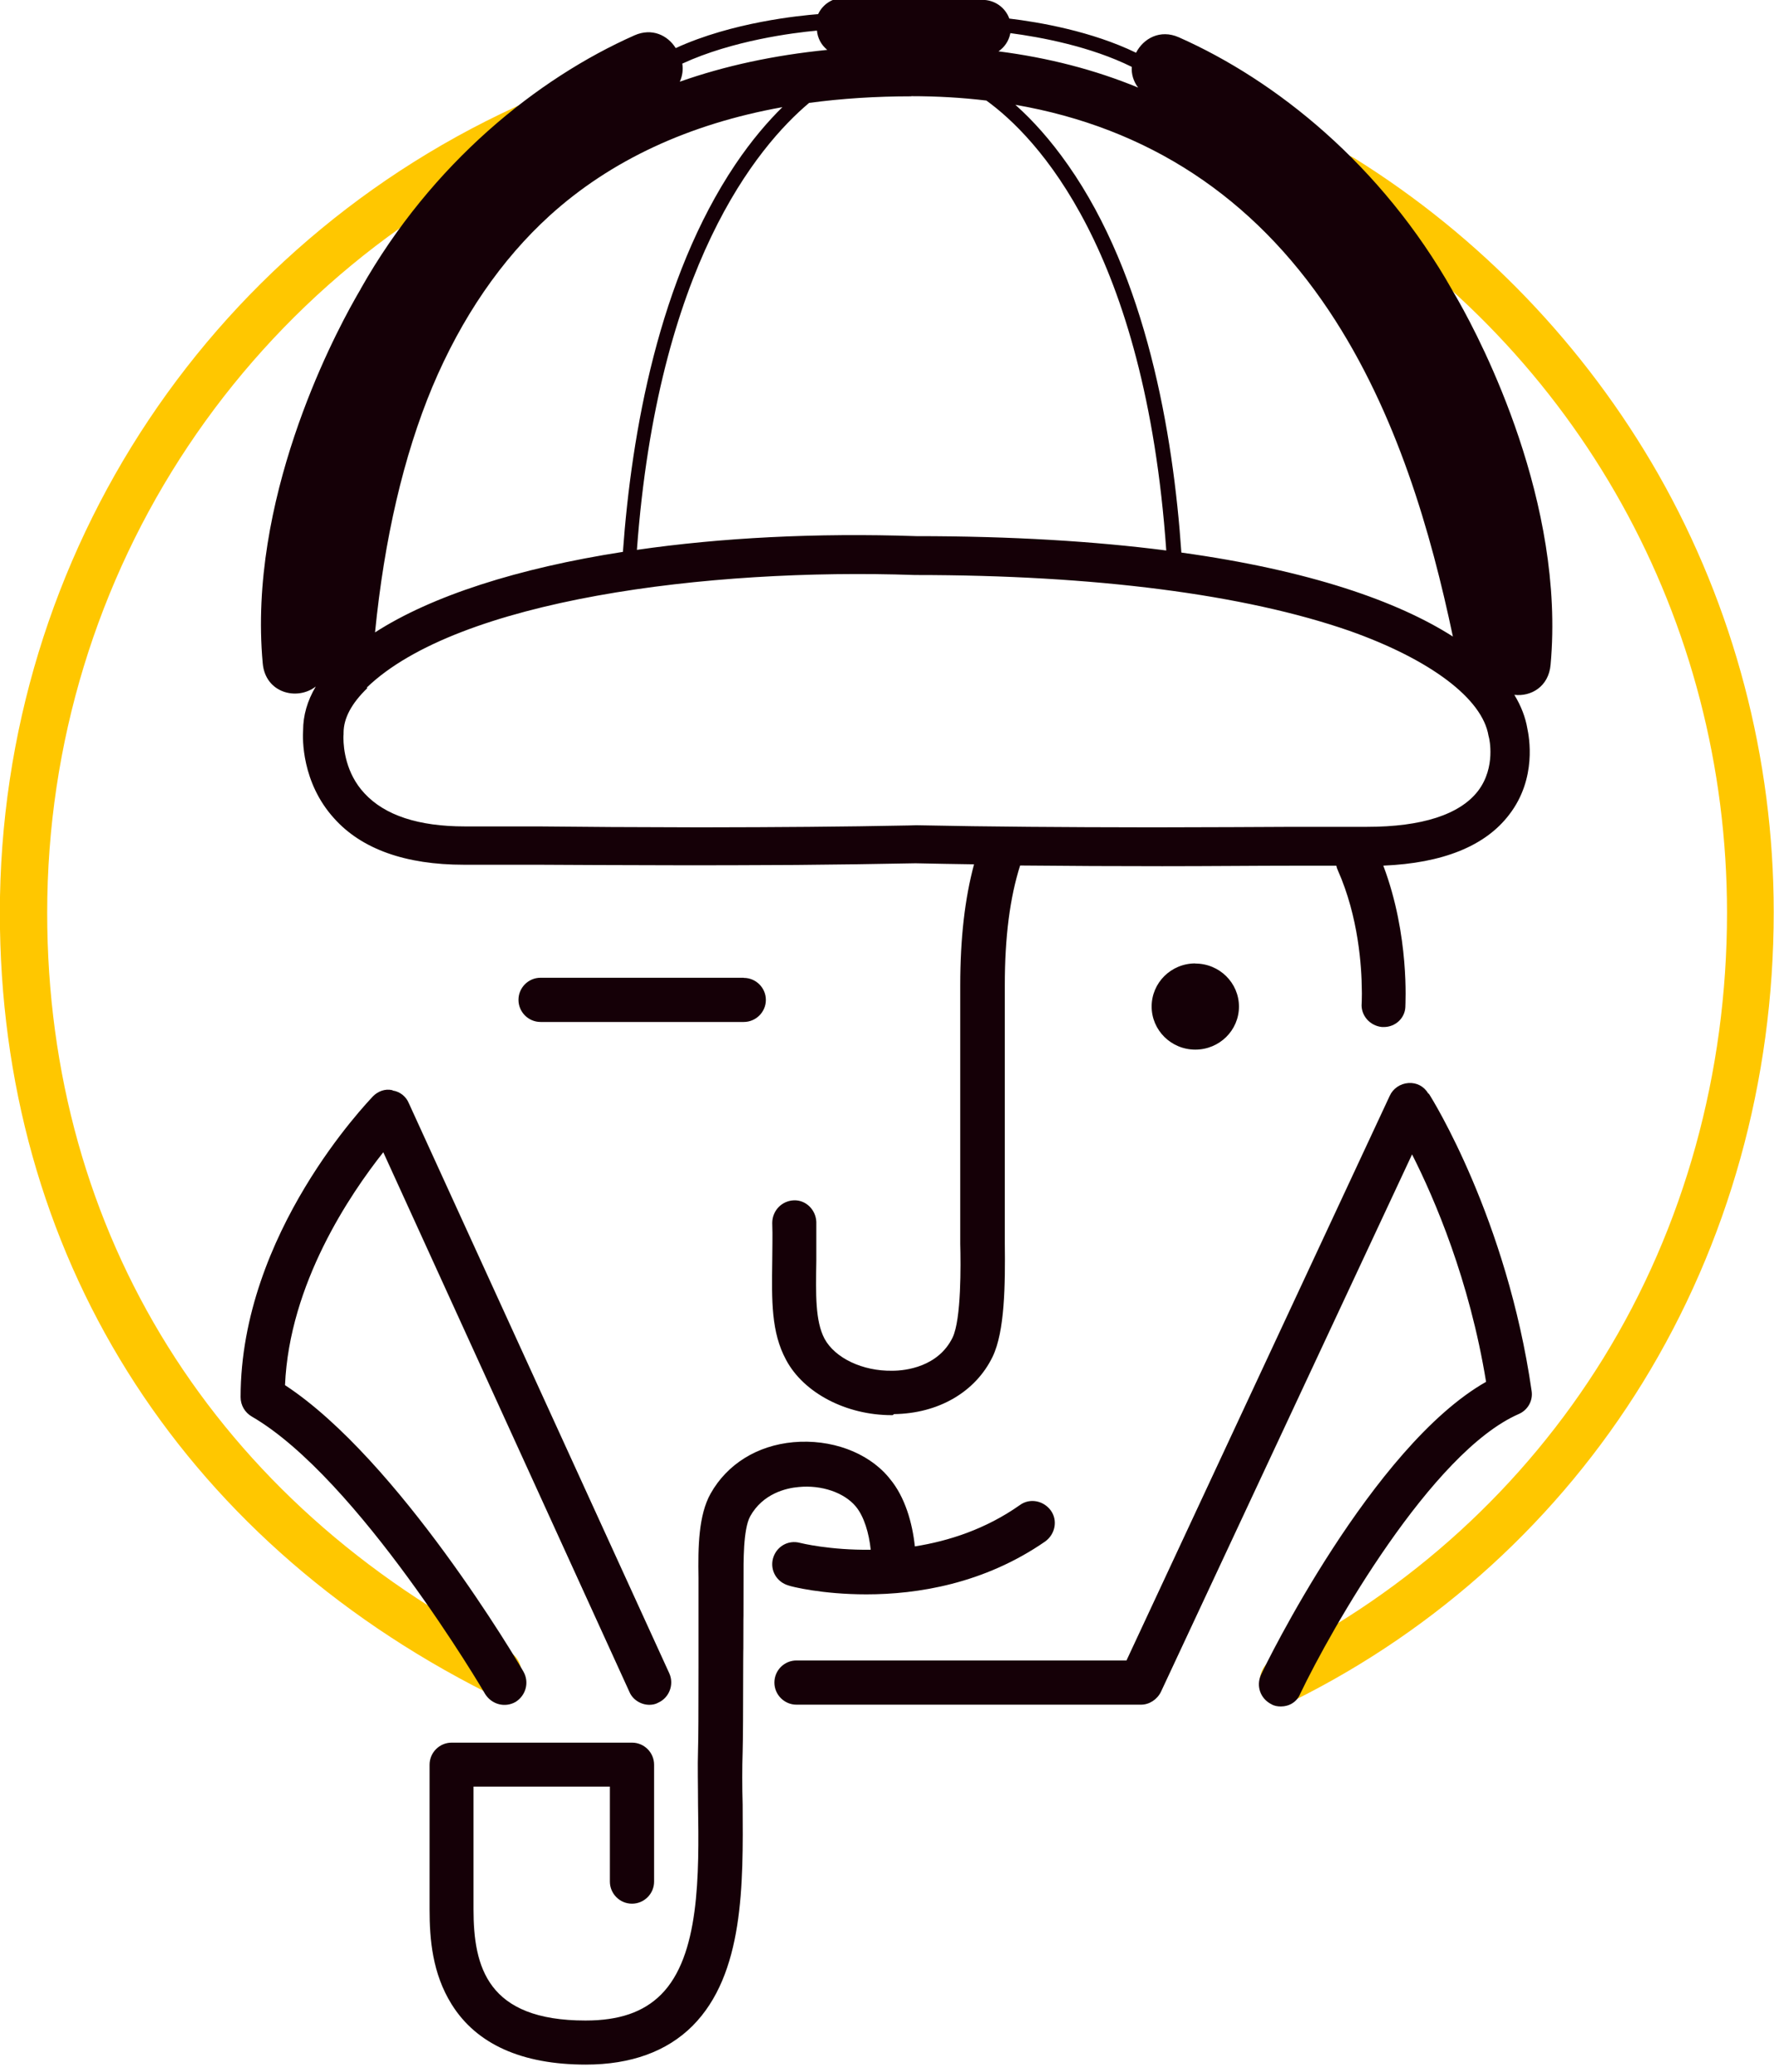 <svg viewBox="0 0 256 299" xmlns="http://www.w3.org/2000/svg"><g fill="#FFC700"><path d="M185.19 245.96c-1.28 0-2.47-.72-3.03-1.92 -.8-1.68-.16-3.75 1.51-4.55 19.75-9.88 36.24-24.94 47.71-43.5 11.7-18.96 17.84-41.19 17.84-64.28 0-42.22-21.43-80.77-57.35-103.07 -1.6-.96-2.08-3.11-1.12-4.7 .95-1.6 3.1-2.08 4.69-1.12 18.16 11.31 33.29 27.08 43.88 45.64 10.91 19.19 16.64 41.02 16.64 63.16 0 24.37-6.54 47.79-18.88 67.86 -12.11 19.67-29.56 35.6-50.42 45.95 -.48.39-.96.47-1.52.47Z"/><path d="M71.84 244.69c-.48 0-1.04-.08-1.52-.4C25.63 221.74-.02 180.72-.02 131.74c0-51.94 30.98-98.38 78.93-118.29 1.75-.72 3.74.07 4.46 1.83 .71 1.75-.08 3.74-1.84 4.46C36.12 38.61 6.81 82.58 6.81 131.73c0 46.27 24.29 85.14 66.58 106.57 1.67.87 2.3 2.86 1.51 4.54 -.72 1.19-1.92 1.83-3.11 1.83Z"/></g><path fill="#150007" d="M128.39 213.38c2.22 2.63 3.28 6.43 3.63 9.78 4.87-.77 10.23-2.49 15.16-5.97 1.43-1.04 3.42-.64 4.46.79 1.03 1.43.63 3.42-.8 4.46 -8.85 6.13-18.48 7.64-25.81 7.64 -6.38 0-10.84-1.12-11.24-1.28 -1.68-.48-2.71-2.16-2.24-3.91 .47-1.68 2.15-2.71 3.9-2.24 .11.03 4.31 1.07 10.2.99 -.24-2.34-.95-4.81-2.17-6.26 -1.68-2-4.94-3.11-8.21-2.79 -1.84.15-5.18.95-7.01 4.22 -1.04 1.91-.96 6.69-.96 9l-.01 5.37c-.01.18-.01.37-.01.55l-.01 4.14c-.01.16-.01.32-.01.48l-.01 1.4c-.01 7.14-.03 11.42-.08 13.04 -.08 2.38-.08 4.93 0 7.64 .07 11.46.23 24.45-7.25 31.94 -3.67 3.66-8.85 5.57-15.38 5.57 -9.24 0-15.78-2.95-19.36-8.69 -2.79-4.47-3.19-9.4-3.19-13.71v-20.87c0-1.76 1.43-3.19 3.18-3.19h26.04c1.75 0 3.18 1.43 3.18 3.18v16.88c0 1.75-1.44 3.18-3.19 3.18 -1.76 0-3.19-1.44-3.19-3.19v-13.71H68.33v17.68c0 8.36 1.99 16.08 16.16 16.08 4.85 0 8.36-1.2 10.91-3.75 5.57-5.58 5.49-17.21 5.33-27.41 0-2.79-.08-5.42 0-7.97 .05-1.44.07-5.42.07-11.91l0-.9c0-.16 0-.31 0-.47l0-1.44c0-.17 0-.33 0-.5l0-9.51v0c-.08-4.47 0-9.09 1.75-12.19 2.38-4.23 6.69-6.93 11.94-7.41 5.41-.48 10.67 1.43 13.7 5.01Zm77.82-55.52c.47.71 11.23 18 14.81 42.85 .23 1.43-.56 2.78-1.84 3.34 -12.59 5.49-27.09 31.06-31.55 40.38 -.48 1.19-1.6 1.83-2.79 1.83 -.48 0-.96-.08-1.36-.32 -1.6-.8-2.24-2.63-1.52-4.23 .63-1.44 16.08-32.98 32.49-42.3 -2.39-14.66-7.41-26.37-10.68-32.82l-36.25 77.58c-.56 1.11-1.68 1.83-2.87 1.83h-49.71c-1.76 0-3.19-1.44-3.19-3.19 0-1.76 1.43-3.19 3.18-3.19h47.63l37.99-81.49c.47-1.04 1.51-1.76 2.7-1.84 1.19-.08 2.23.47 2.86 1.51Zm-149.51-.48c1.03.15 1.91.87 2.3 1.83l37.59 82.28c.71 1.59 0 3.5-1.6 4.22 -.4.23-.88.31-1.28.31 -1.2 0-2.39-.72-2.87-1.84l-35.53-77.9c-4.78 6.05-13.55 18.95-14.18 33.61 16.4 10.75 33.69 40.06 34.4 41.33 .87 1.51.39 3.42-1.12 4.38 -1.52.87-3.43.39-4.39-1.12 -.16-.32-18.32-31.15-33.7-40.07 -.96-.56-1.6-1.6-1.6-2.79 0-23.66 18.39-42.62 19.11-43.42 .71-.72 1.75-1.12 2.78-.88ZM141.76-.02c1.8 0 3.31 1.11 3.89 2.7 4.35.52 11.89 1.83 18.29 4.93 1.06-2.06 3.47-3.42 6.17-2.23 14.01 6.21 29.23 18.39 39.5 36.56l.01.03c.05.09.24.4.53.9l.32.56c3.4 6.01 15.42 29.13 13.29 52.49 -.27 3.17-2.83 4.64-5.23 4.35 .99 1.63 1.61 3.27 1.88 4.88 .23 1.11 1.43 7.16-2.63 12.42 -3.45 4.53-9.58 6.99-18.16 7.35 3.81 10.08 3.18 19.98 3.18 20.43 -.08 1.59-1.44 2.86-3.11 2.86h-.24v0c-1.76-.16-3.11-1.68-2.95-3.43 0-.04.03-.55.03-1.42l-.01-.5c-.03-3.34-.46-10.51-3.47-17.29 -.1-.21-.17-.43-.21-.64l-6.17 0v0c-5.42 0-11.95.07-18.96.07 -6.55 0-13.53-.03-20.5-.1 -1.47 4.63-2.21 10.29-2.21 17.3v37.19 0c.07 6.05 0 12.74-1.76 16.4 -2.47 5.09-7.81 8.2-14.26 8.28 -.08.15-.16.15-.32.15 -6.54 0-12.67-3.19-15.22-7.97 -2.16-3.99-2.08-8.53-2-14.26 0-1.76.07-3.51 0-5.5 0-1.76 1.35-3.19 3.1-3.27 1.75-.08 3.18 1.35 3.26 3.1v5.65 0c-.08 4.85-.16 8.68 1.19 11.23 1.51 2.78 5.49 4.69 9.79 4.61 1.91 0 6.61-.56 8.68-4.78 1.27-2.63 1.19-10.52 1.11-13.55V142.2c0-6.84.67-12.57 1.99-17.47 -2.85-.04-5.68-.09-8.45-.15 -5.57.11-11.38.19-17.17.24l-2.17.01c-4.34.02-8.64.04-12.8.04l-4.12-.01c-6.77-.01-13.04-.04-18.32-.07h-10.6v0c-8.37 0-14.74-2.24-18.72-6.7 -4.7-5.18-4.55-11.55-4.47-12.67 0-2.18.61-4.3 1.83-6.35 -2.7 2.1-7.3.94-7.66-3.38 -2.13-23.36 9.89-46.49 13.29-52.5l.32-.57c.29-.51.47-.82.53-.91l.01-.04C62.33 23.5 77.54 11.32 91.56 5.1c2.53-1.12 4.8 0 5.95 1.84 8.16-3.75 17.92-4.69 20.55-4.9 .65-1.4 2.07-2.37 3.76-2.37v0Zm30.74 139.07c3.47 0 6.29 2.78 6.29 6.21s-2.82 6.21-6.3 6.21 -6.3-2.79-6.3-6.22c0-3.44 2.81-6.22 6.29-6.22Zm-65.16 2.07c1.75 0 3.18 1.43 3.18 3.18 0 1.75-1.44 3.18-3.19 3.18H78.01c-1.76 0-3.19-1.44-3.19-3.19 0-1.76 1.43-3.19 3.18-3.19h29.31ZM53.01 99.3c-2.31 2.23-3.43 4.38-3.43 6.45v.23s-.02.14-.02.39l0 .18c.01 1.39.32 5.04 3.04 7.94 2.94 3.18 7.8 4.77 14.49 4.77h10.59v0c6.33.07 14.1.12 22.43.13l2.09 0c9.46-.01 19.54-.08 28.99-.27l1.04-.03c10.59.22 22.05.29 32.56.3l3.02 0c6.99-.01 13.47-.04 18.88-.07h10.59v0c7.88 0 13.38-1.76 16.01-5.18 2.62-3.43 1.59-7.65 1.59-7.65l-.08-.32c-.88-5.34-8.37-11-20.08-15.14 -15.14-5.26-36.72-8.05-62.61-8.05h-.08c-29.95-1.04-65.96 3.58-79.1 16.24Zm93.53-84.16l.2.18c2.23 2.01 4.79 4.78 7.41 8.53 11.25 16.06 15.14 38.59 16.33 55.89 18.5 2.57 31.2 7.02 39.18 12.12 -3.13-14.86-8.08-32.32-17.86-46.99 -10.98-16.47-26.15-26.44-45.3-29.75Zm-33.57.32l-.1.01c-13.48 2.43-24.73 7.66-33.52 15.62 -7.01 6.37-12.75 14.73-16.97 24.77 -4.15 9.97-6.91 21.87-8.26 35.4 8.17-5.27 20.65-9.27 35.77-11.62 1.24-17.22 5.17-39.44 16.21-55.89 2.39-3.55 4.75-6.27 6.84-8.32Zm18.56-1.56c-5.17 0-10.09.32-14.77.95 -7.53 6.34-21.84 23.61-24.85 64.5 12.11-1.75 25.83-2.47 40.32-1.98 13.85 0 25.81.75 36.07 2.07 -3.04-43.44-18.76-59.72-25.96-64.93 -3.49-.42-7.11-.63-10.85-.63Zm14.27-9.09l-.02.07c-.21 1.04-.83 1.94-1.69 2.53 7.19.92 13.92 2.66 20.15 5.23 -.7-.92-.98-1.97-.92-2.99 -5.96-2.96-13.18-4.3-17.54-4.87Zm-27.88-.39l-.15.01c-3.29.3-12.07 1.41-19.31 4.75 .13.86.03 1.77-.36 2.61 6.49-2.29 13.58-3.82 21.28-4.59 -.84-.68-1.4-1.68-1.49-2.81Z"/></svg>